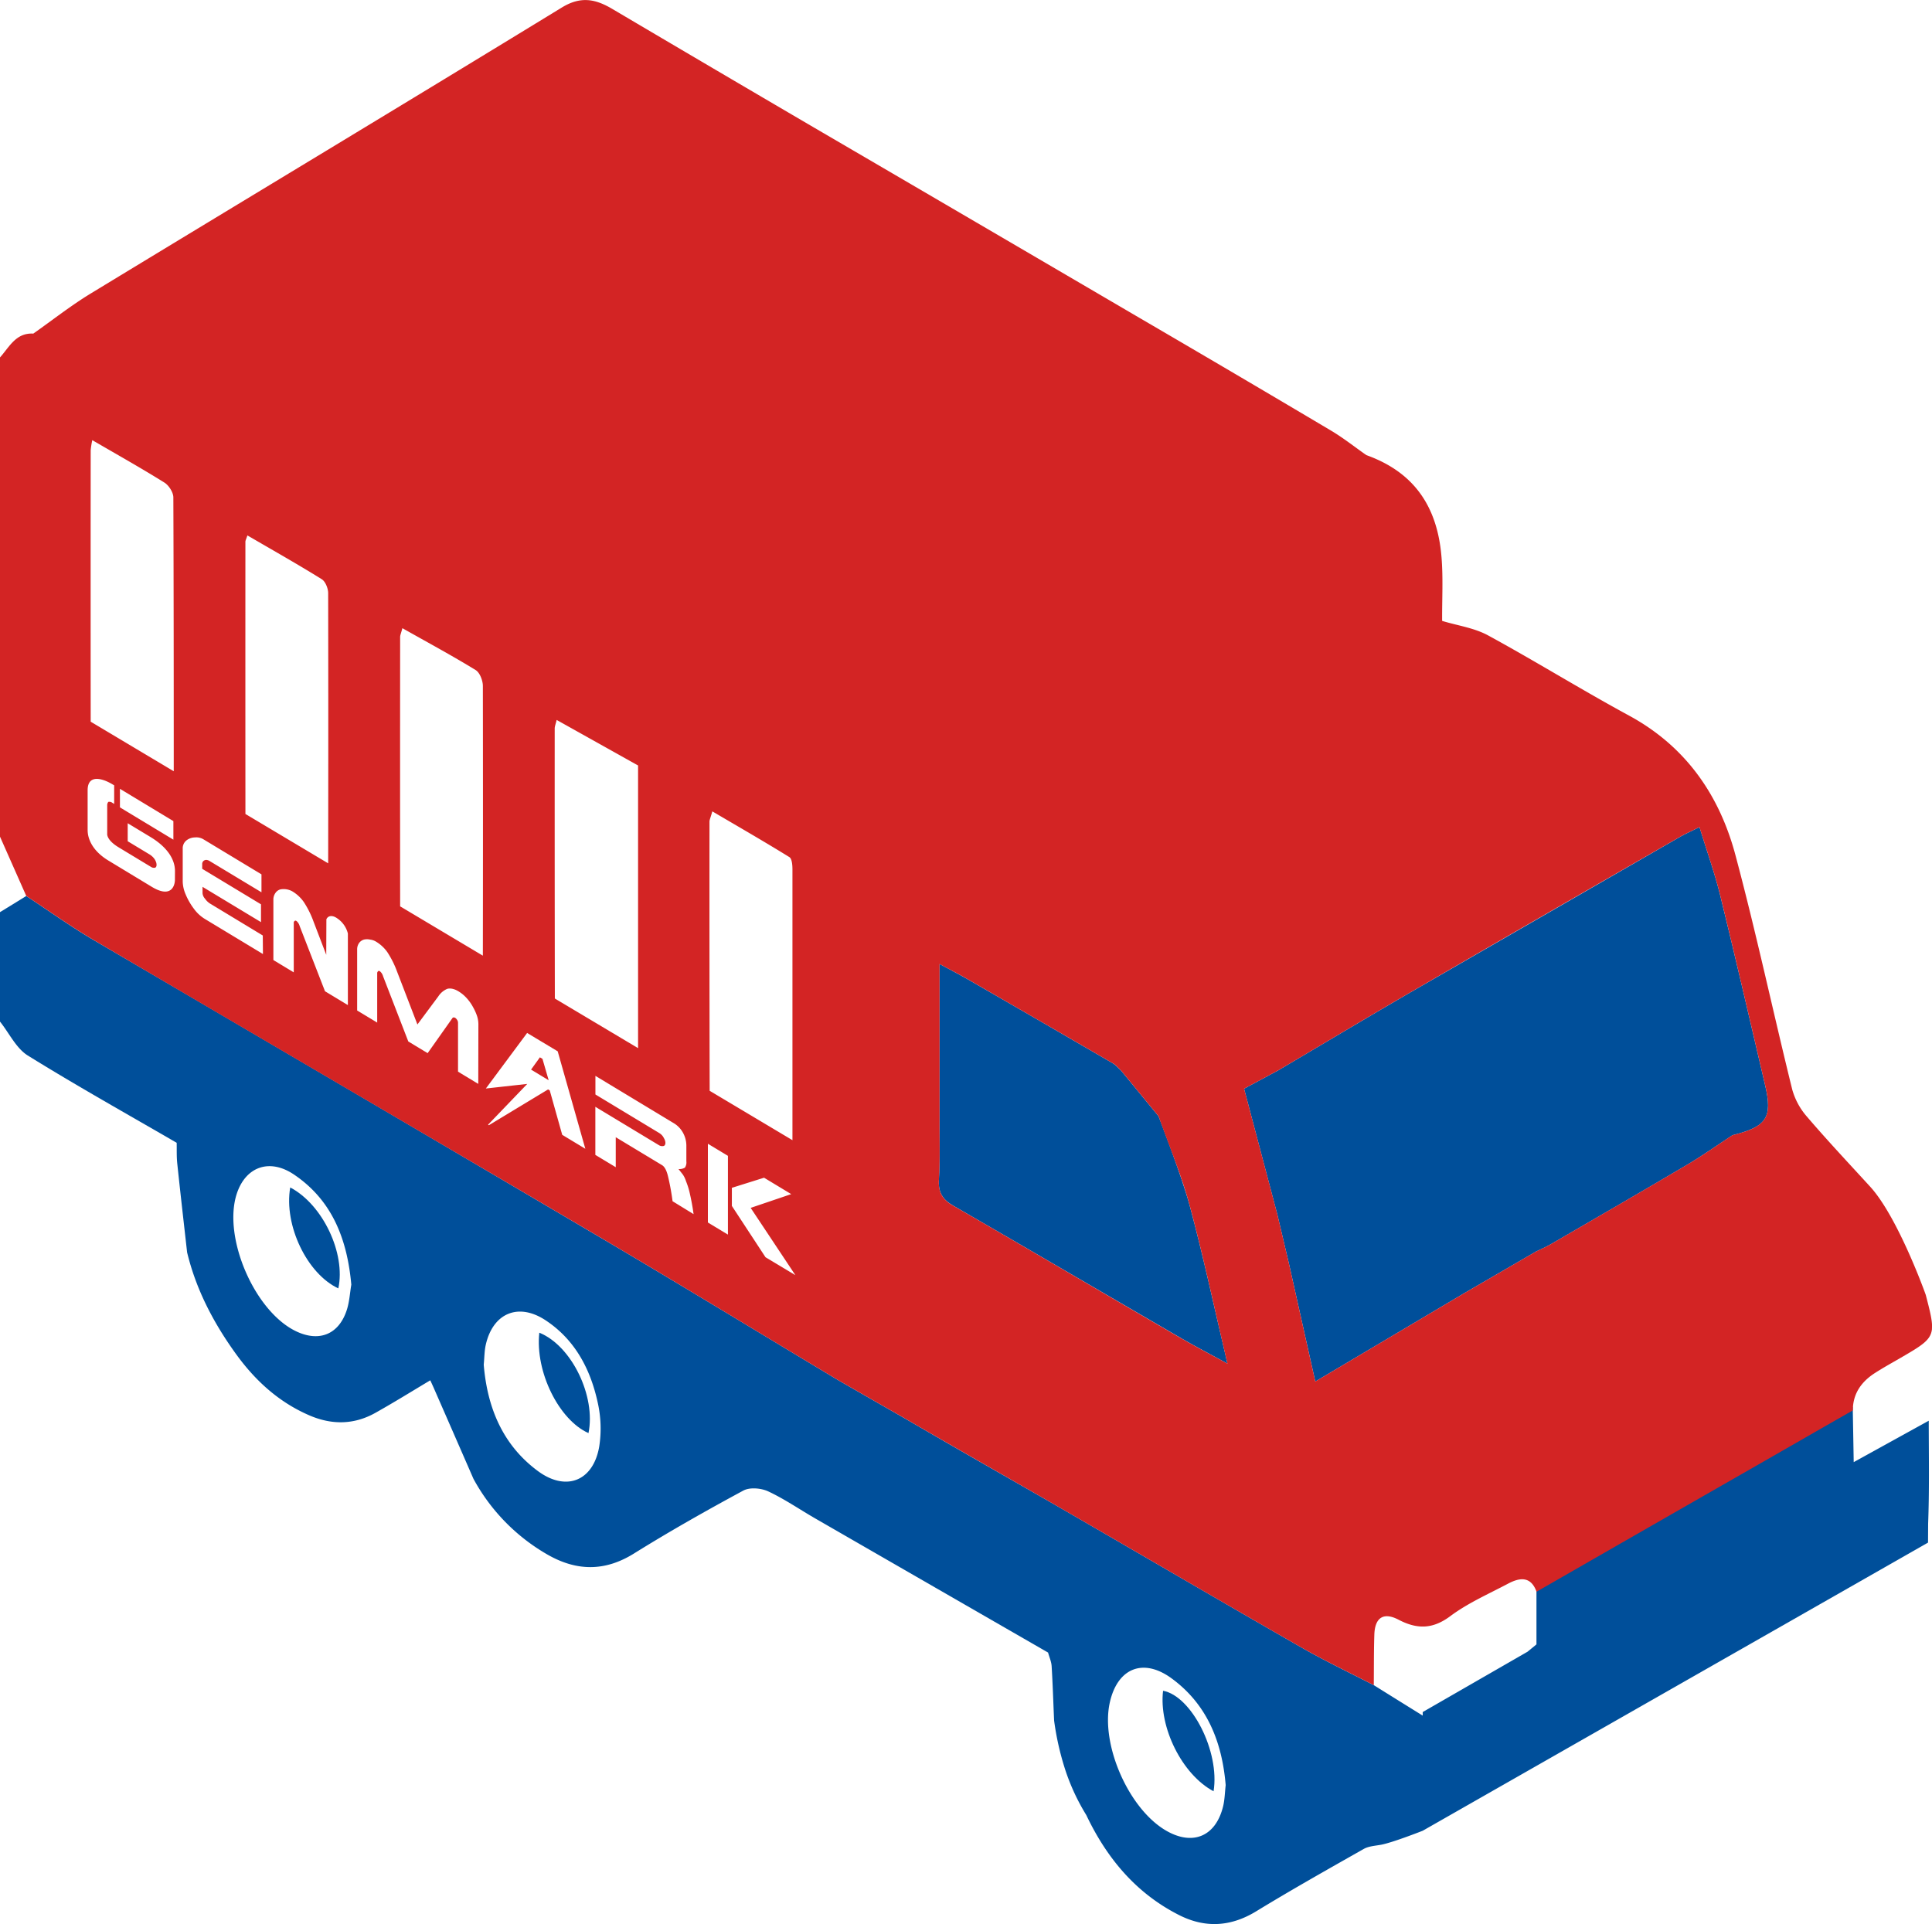 <svg id="Layer_1" dataName="Layer 1" xmlns="http://www.w3.org/2000/svg" viewBox="0 0 1084.31 1080">
    <defs>
        <style>
            .cls-1 {
                fill: #004f9a;
            }

            .cls-2 {
                fill: #d32424;
            }
        </style>
    </defs>
    <path class="cls-1"
        d="M723.4,709.3l14.78,66.17,83.59-49.57L862,702.55c2.82-1.39,5.74-2.62,8.46-4.2C896,683.54,921.55,668.77,947,653.73c8.67-5.13,16.91-11,25.35-16.53,19.17-4.74,22.57-9.86,18.34-27.88-8.33-35.53-16.5-71.11-25.2-106.55-3.13-12.76-7.6-25.19-11.69-38.52-5,2.52-7.93,3.77-10.64,5.33q-76,43.8-152,87.68c-24.65,14.3-49.09,29-73.62,43.45l-19.32,10.4,18.67,70.65Q720.17,695.53,723.4,709.3Z" />
    <path class="cls-1"
        d="M534.9,676.71c42.91,24.79,85.67,49.86,128.53,74.76,7.62,4.43,15.46,8.48,25.45,13.94-7.43-31.51-13.53-60.28-21.16-88.63-4.6-17.08-17.52-50.24-17.52-50.24l-21-25.6c-1.55-1.38-2.91-3.09-4.67-4.11q-40.53-23.58-81.16-47c-4.69-2.7-9.51-5.18-16.09-8.74v87.47c-.06,11.27.33,22.56-.35,33.79C526.54,669.31,529,673.31,534.9,676.71Z" />
    <path class="cls-1" d="M162.88,666.54c-3.67,21.35,9.57,48.55,27,56.65C194.1,703.7,181.3,676.21,162.88,666.54Z" />
    <path class="cls-1" d="M652.76,949.05c-2.46,20.44,10.62,47,28.34,56.42C684.72,983.18,668.72,952,652.76,949.05Z" />
    <path class="cls-1" d="M302.68,748.06c-2.41,22,11.05,49,27.6,56.36C334.52,783.83,320.91,755.41,302.68,748.06Z" />
    <path class="cls-1"
        d="M1082.49,801.12v-3.65l-42.12,23.25c-.17-10.35-.37-20.73-.54-31.09q-10.49,6-21,12-15.61,8.94-31.21,17.9-62.64,36-125.3,71.86v31.63l-5,4.11L798.48,961v2q-13.76-8.53-27.5-17.12c-13.58-7-27.42-13.58-40.68-21.19-44.59-25.55-88.92-51.52-133.42-77.26-23.57-13.62-47.23-27-70.8-40.67q-7.77-4.49-15.52-9c-4.7-2.74-38-21.78-40.71-23.4l-14.66-8.81c-39.86-24-79.59-48.15-119.66-71.76Q194.22,610.54,52.59,527.69c-13-7.64-25.26-16.47-37.85-24.76C9.81,506,4.92,509,0,512v61.44c5.12,6.43,9,14.86,15.53,19C43,609.48,71.2,625.24,99.16,641.48c.08,3.84-.09,7.69.31,11.48,1.75,16.66,3.67,33.3,5.54,50,5.09,21.11,15,39.92,27.67,57.38,10.72,14.74,23.79,26.65,40.65,34,12.68,5.55,25.27,5.52,37.43-1.33,10.39-5.83,20.51-12.11,30.73-18.22.82,1.81,1.67,3.62,2.46,5.46q10.91,24.91,21.78,49.85a108.86,108.86,0,0,0,41.45,42.46c16.24,9.34,32.16,9.74,48.69-.59,20-12.45,40.51-24.05,61.25-35.25,3.62-2,10-1.44,14,.4,9.19,4.3,17.65,10.15,26.48,15.24Q522.91,890,588.22,927.61c.68,2.54,1.84,5.06,2,7.64.62,10.15.93,20.31,1.38,30.49a156.91,156.91,0,0,0,6.2,27.5,119.31,119.31,0,0,0,11.88,25.61c11.49,24.18,27.9,43.9,52.11,56.13,14.6,7.38,28.94,6.59,43.23-2.13,19.83-12.11,40.12-23.53,60.35-35,2.8-1.59,6.47-1.76,9.81-2.38,6.59-1.25,23.29-7.84,23.29-7.84l157.69-89.93,125.92-71.81.06-10.63C1082.83,837.3,1082.54,819.28,1082.49,801.12ZM194.64,735.29c-4.43,13.71-15.44,18.19-28.42,12-23.41-11.13-41.41-53-33.27-77.43,5-14.92,18.28-19.82,32-10.6,21.58,14.54,29.92,36.45,32.22,61.85C196.38,725.65,196.13,730.67,194.64,735.29Zm141.64,76.84c-3.38,19.26-18.63,25.28-34.44,13.56-20-14.82-28.4-36-30.35-59.69.4-4.1.37-7.68,1.13-11.08,4-17.82,18.25-23.92,33.54-13.85,16.5,10.87,25.18,27.36,29.27,46.07A66.16,66.16,0,0,1,336.28,812.13Zm350.19,201.73c-4.11,17-17.11,22.42-32.15,13.62-20.89-12.23-36.66-48.17-31.48-71.73,4.23-19.26,18.61-25.37,34.61-13.72,20.2,14.73,28.44,36,30.45,60C687.42,1006.19,687.37,1010.13,686.47,1013.86Z" />
    <polygon class="cls-2" points="303.01 593.49 298.05 600.39 307.94 606.37 304.45 594.35 303.01 593.49" />
    <path class="cls-2"
        d="M1084.27,742.81c-.31-3.82-1.61-8.83-3.47-16-.09-.34-15.54-43.53-31.16-60.68-11.88-13-24-25.88-35.46-39.27a39.15,39.15,0,0,1-8.32-15.31c-10.8-43.76-20.2-87.89-31.83-131.42-9-33.83-27.89-61.19-59.81-78.49-26.66-14.46-52.45-30.49-79.09-45-7.77-4.22-17.12-5.49-25.75-8.12-.09-12.24.66-24.56-.43-36.71-2.71-30.36-17.81-47.62-42.11-56.35-6.64-4.64-13-9.73-20-13.86q-53.54-31.8-107.32-63.17Q548,124.83,456.41,71.34,399.95,38.28,343.62,5c-9.35-5.52-17.62-7.32-28.3-.78C227.43,58,139.09,111.13,51,164.7c-11.2,6.81-21.56,15-32.31,22.56C8.91,186.7,5.25,194.78,0,200.63v269q7.37,16.63,14.74,33.28c12.59,8.28,24.87,17.1,37.84,24.74,94.25,55.5,188.73,110.61,283,166.16,45,26.52,89.54,53.73,134.32,80.58.17.11.36.2.53.31,5,2.92,35.68,20.46,40.18,23.08q7.76,4.53,15.52,9h0c23.56,13.63,47.23,27.07,70.79,40.7,44.47,25.72,88.83,51.69,133.42,77.24,13.27,7.61,27.1,14.14,40.68,21.19.09-9.45,0-18.93.31-28.38.32-9.62,5.18-12.76,13.61-8.35,10.33,5.38,19.07,5.41,29-2s21.5-12.45,32.5-18.28c6.54-3.45,12.71-4.24,15.93,4.56q62.64-36,125.3-71.86l31.21-17.91q10.47-6,21-12c0-9.51,4.87-16.19,12.53-21.08,4.42-2.83,9-5.38,13.55-8,12.54-7.27,17.57-10.21,18.31-16.4l.08-2.49v0C1084.3,743.37,1084.27,743.09,1084.27,742.81ZM398.19,461.19c0-1,.53-2,1.59-5.75,15.2,8.93,29.37,17.08,43.26,25.68,1.43.89,1.7,4.43,1.71,6.74q0,76.08,0,152.14l-46.46-27.72Q398.13,536.74,398.19,461.19Zm-85.77-57.07,45.69,25.56V588.34L311.4,560.48q-.12-75.76-.08-151.55C311.32,407.66,311.89,406.38,312.42,404.12ZM137.73,304.07c0-.65.39-1.3,1.12-3.53,14.56,8.48,28.3,16.24,41.7,24.56,2.07,1.29,3.62,5.14,3.63,7.81q.13,75.84,0,151.69l-46.44-27.7Q137.69,380.48,137.73,304.07Zm-85.93-57c14.39,8.37,27.6,15.78,40.44,23.79,2.48,1.54,5,5.44,5.05,8.27.19,51,.22,102,.22,153.79L50.9,405.1q-.07-76.19,0-152.36A45,45,0,0,1,51.8,247.05ZM97.31,460.9v10.42l-30-18.13V442.77l2.75,1.66ZM98.17,494c0,1.81-1.17,10.92-13,3.78L60.9,483.08C48.25,475.45,49.3,466,49.18,465.94V443.59c0-9.13,8.26-6.77,14-3.3l.9.54v10.42L63,450.59a2.71,2.71,0,0,0-2.21-.47,3,3,0,0,0-.62,1.73v16.24s-.47,3.37,6.36,7.5l18.19,11a3,3,0,0,0,2.05.51c.74-.07,1.13-.74,1.09-1.75a4.55,4.55,0,0,0-.47-1.92,7.2,7.2,0,0,0-1.31-2.05,10.24,10.24,0,0,0-2-1.69l-12.41-7.49V462.1l12.68,7.66c13.85,8.36,13.85,17.15,13.85,19.43Zm49.4,41.51-32.65-19.72v0a21.61,21.61,0,0,1-6.24-5.88,36.78,36.78,0,0,1-4.54-8,19.25,19.25,0,0,1-1.59-6.94V476.33a5.63,5.63,0,0,1,2-4.52,7.87,7.87,0,0,1,4.89-1.75,7.61,7.61,0,0,1,4.77,1.08l32.54,19.65v10.07l-29-17.49a4,4,0,0,0-2.06-.69,2.48,2.48,0,0,0-1.59.68,2.3,2.3,0,0,0-.62,1.74v2.58l33,19.93v10l-32.81-19.81v3.53a5.22,5.22,0,0,0,1.39,3.12,9.9,9.9,0,0,0,2.68,2.65l29.74,18Zm47.67,28.66-12.84-7.76-14.23-36.63a5.19,5.19,0,0,0-.47-1.18,4.86,4.86,0,0,0-.81-1.14,2.53,2.53,0,0,0-.62-.55c-.43-.25-.74-.18-.93.09a1.07,1.07,0,0,0-.47,1V545.8l-11.44-6.91v-34a6.27,6.27,0,0,1,1.24-3.77,4.84,4.84,0,0,1,2.72-1.89,10,10,0,0,1,6.63,1.07,21.16,21.16,0,0,1,6.51,6.05,53.1,53.1,0,0,1,5.39,10.83l7.18,18.76.08-19.93c.93-2.11,3.33-2.42,5.89-.66a14.49,14.49,0,0,1,6.17,8.63Zm73.18,44.24-11.36-6.87v-.08l0,0V574a3,3,0,0,0-.5-1.51,3.52,3.52,0,0,0-1-1.1c-.74-.45-1.4-.37-1.71.17l-13.84,19.59-10.86-6.56L215,548a6.05,6.05,0,0,0-.47-1.18,4.94,4.94,0,0,0-.81-1.14,2.53,2.53,0,0,0-.62-.55c-.35-.21-.74-.23-.93.09a1.27,1.27,0,0,0-.47,1V574l-11.25-6.79v-34a6.27,6.27,0,0,1,1.09-3.9,5.21,5.21,0,0,1,2.71-1.9,7.73,7.73,0,0,1,3.46,0,8.12,8.12,0,0,1,3.18,1.06,20.92,20.92,0,0,1,6.51,6,53.25,53.25,0,0,1,5.43,10.86l11.44,29.73L246,559.29a11.17,11.17,0,0,1,5-4.23c1.86-.52,4.22.05,6.55,1.54a20,20,0,0,1,4.38,3.68,24.87,24.87,0,0,1,3.49,4.91,29,29,0,0,1,2.33,5.15,15.51,15.51,0,0,1,.74,4.45Zm2.53-72-46.38-27.66q-.06-75.6,0-151.2c0-1,.49-2,1.26-4.94,14.46,8.16,28,15.46,41.1,23.49,2.36,1.44,4.06,5.88,4.07,8.94Q271.12,460.67,271,536.35ZM315.54,637l-7-24.93-.93-.56-33.24,20.1-.46-.28,22-22.91L272.68,611l23.16-31.18L313,590.12l15.51,54.71Zm61.93,37.27v0l0,0a134.27,134.27,0,0,0-2.56-14c-.81-3.34-1.9-5.37-3.33-6.24l-26-15.69v16.83l-11.45-6.91v-27l35.49,21.43a3.67,3.67,0,0,0,2.64.61c1.16-.16,1.55-1.69.81-3.52a11.27,11.27,0,0,0-1.16-2.08,7.1,7.1,0,0,0-1.9-1.7l-35.84-21.65V603.9l43.59,26.33a14.25,14.25,0,0,1,5.71,5.89,15,15,0,0,1,1.74,6.74v9a5.26,5.26,0,0,1-.81,3.55,6.29,6.29,0,0,1-3.61.8c1.12,1.37,1.9,2.39,2.48,3.13A14.1,14.1,0,0,1,385,663a42.12,42.12,0,0,1,2.17,7c.89,3.89,1.59,7.76,2.09,11.51ZM408.54,693l-11.25-6.79V642l11.25,6.79Zm21.09,12.7-18.88-28.8V666.74l18.07-5.67,15.24,9.21L421.3,678l25.09,37.76Zm233.79,45.81c-42.86-24.9-85.61-50-128.52-74.78-5.89-3.36-8.35-7.38-7.95-14.34.68-11.23.31-22.52.36-33.78V541.1c6.57,3.56,11.41,6,16.1,8.74q40.62,23.42,81.14,47c1.75,1,3.14,2.71,4.67,4.1q10.49,12.81,21,25.6c5.91,16.72,12.9,33.16,17.51,50.25,7.64,28.35,13.72,57.12,21.16,88.63C678.9,760,671.06,755.91,663.42,751.47ZM972.32,637.2c-8.44,5.53-16.68,11.4-25.36,16.53-25.41,15-51,29.81-76.53,44.62-2.71,1.58-5.63,2.81-8.45,4.2L821.77,725.9l-83.59,49.57L723.4,709.3q-3.24-13.77-6.49-27.54c-6.07-23-12.14-45.94-18.68-70.65l19.33-10.4c24.53-14.49,49-29.15,73.61-43.45q75.89-44,152-87.68c2.71-1.56,5.6-2.81,10.64-5.33,4.09,13.34,8.55,25.76,11.69,38.52,8.7,35.44,16.86,71,25.2,106.55C994.89,627.34,991.48,632.46,972.32,637.2Z" />
</svg>